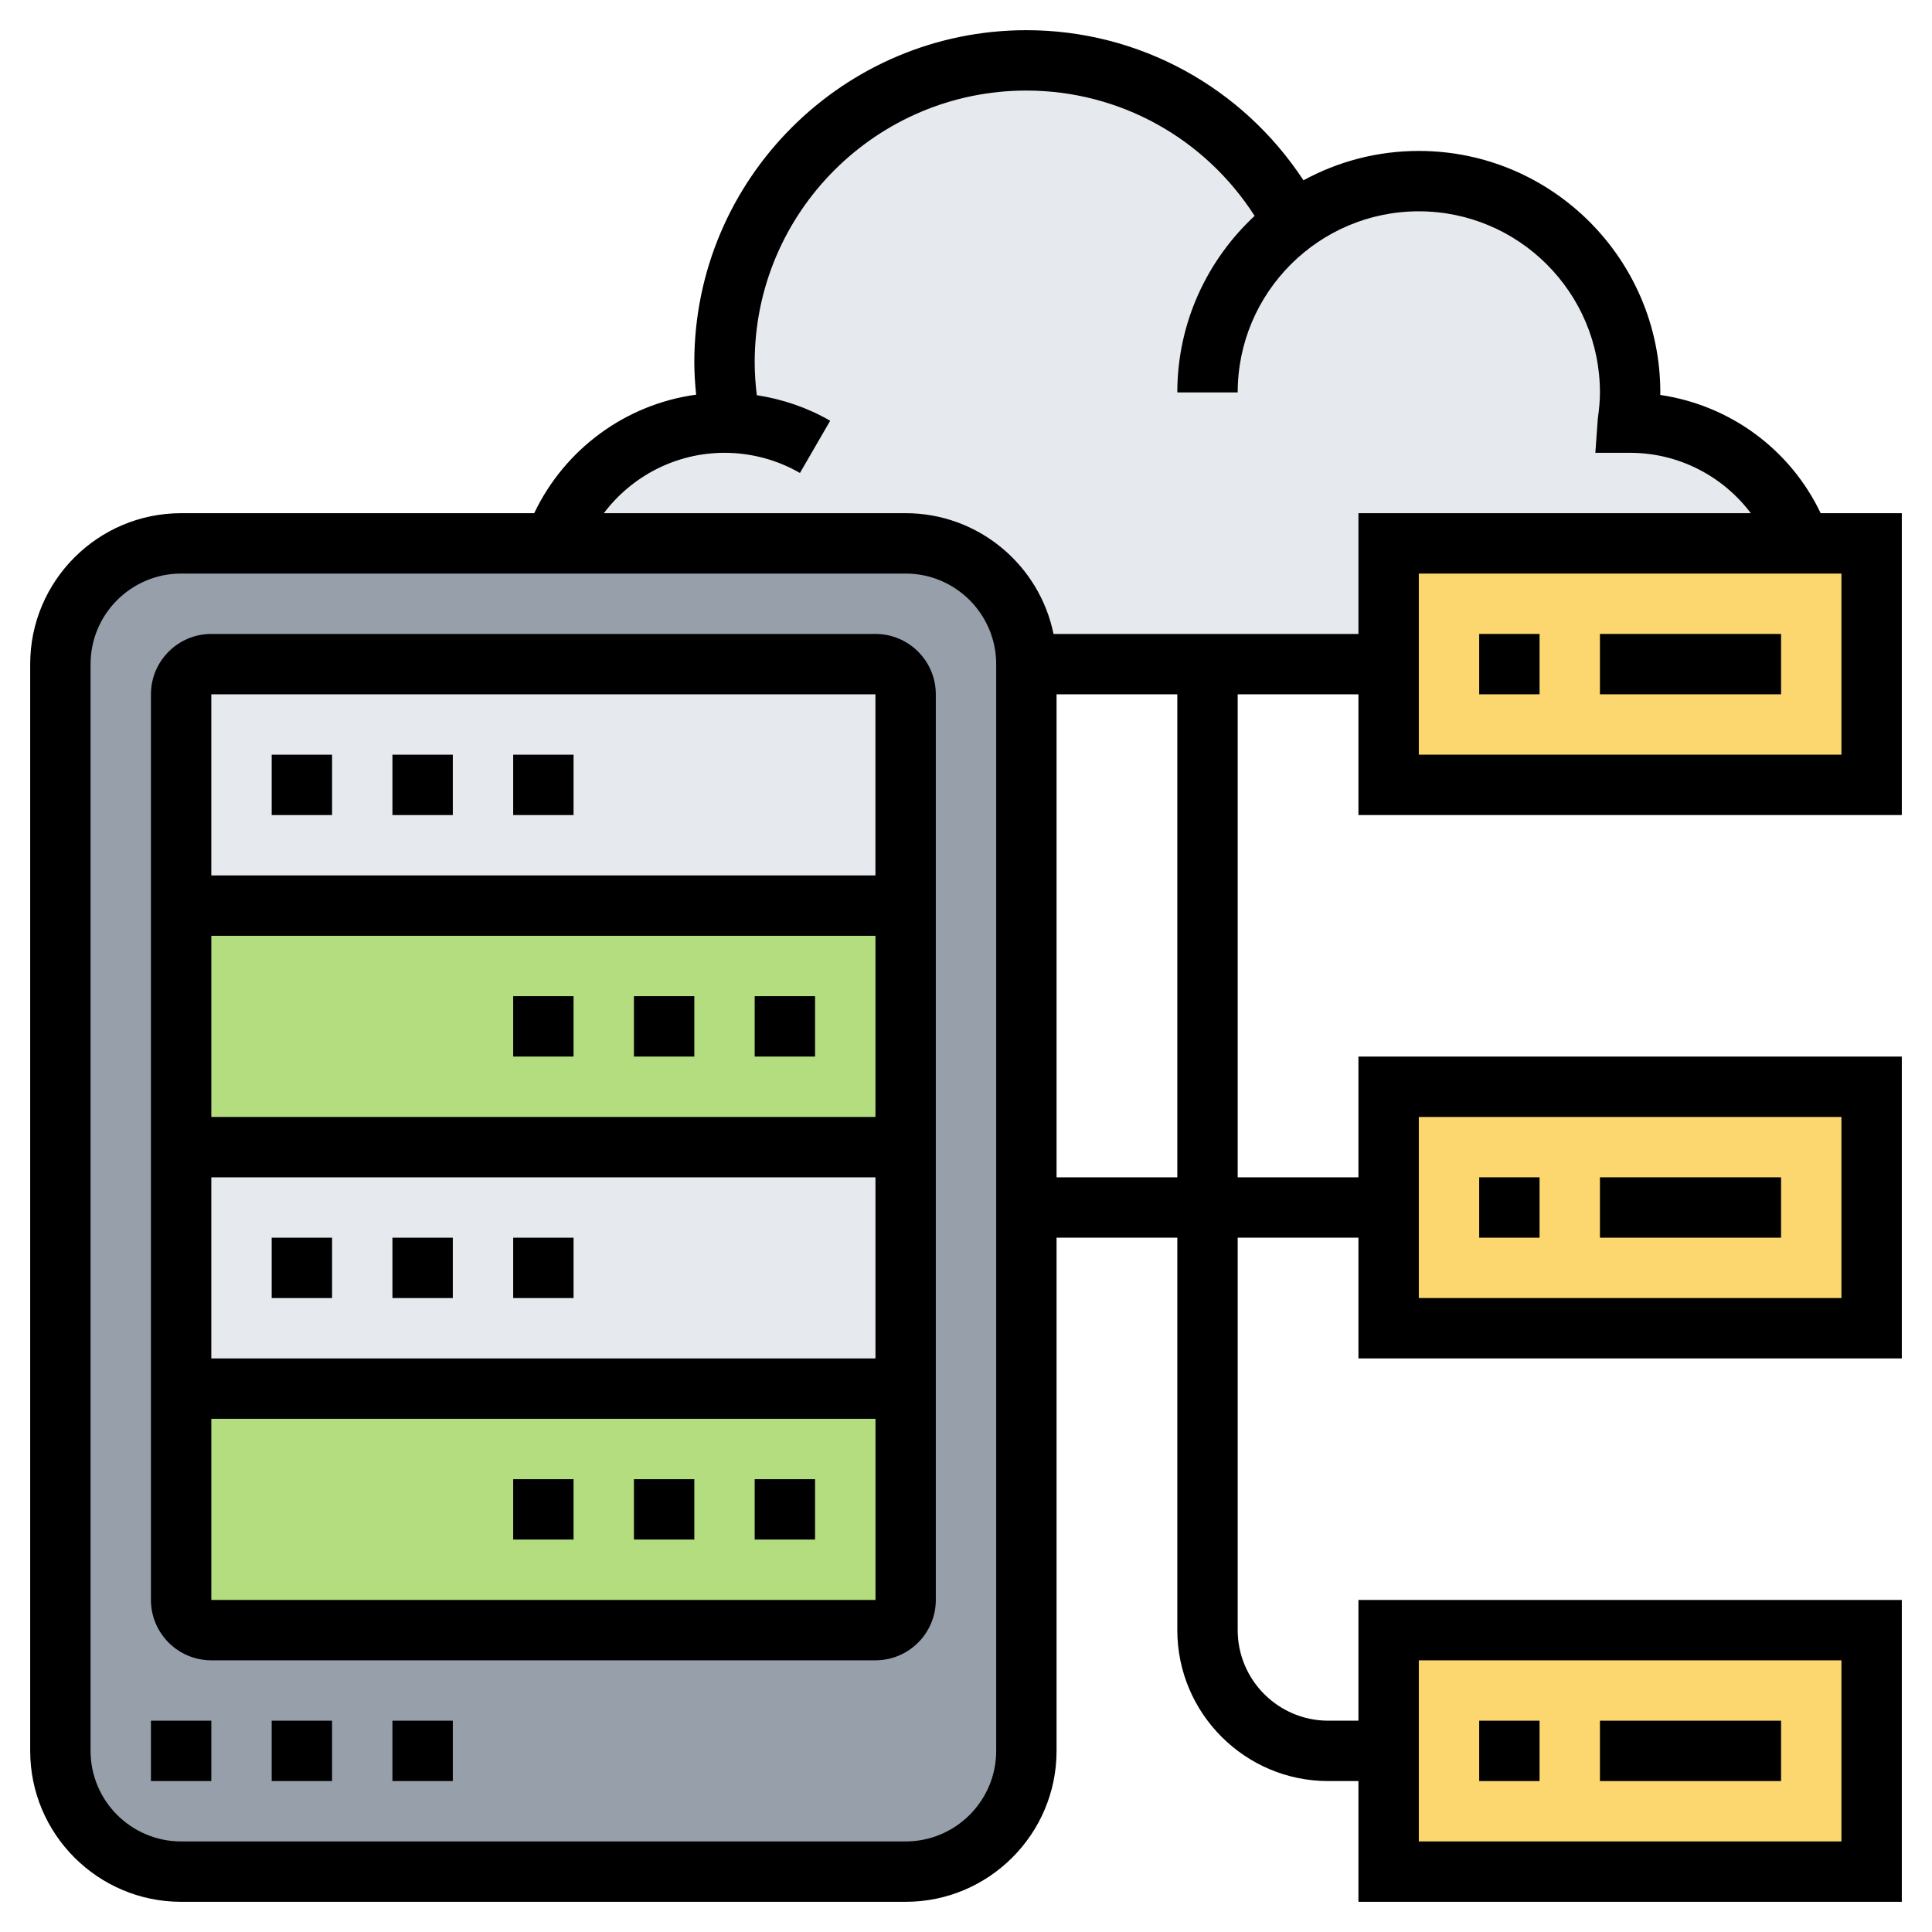<svg id="Layer_5" enable-background="new 0 0 64 64" height="512" viewBox="0 0 64 64" width="512" xmlns="http://www.w3.org/2000/svg"><g fill="#fcd770"><path d="m62 54v8h-16v-4-4z"/><path d="m62 36v8h-16v-4-4z"/><path d="m62 18v8h-16v-4-4h13.66z"/></g><path d="m42.86 7.36c1.16-.86 2.59-1.36 4.14-1.36 3.87 0 7 3.13 7 7 0 .34-.03.68-.08 1h.08c2.61 0 4.83 1.67 5.66 4h-13.66v4h-6-6c0-2.21-1.79-4-4-4h-11.66c.83-2.33 3.05-4 5.66-4 .07 0 .14 0 .21.01-.14-.65-.21-1.32-.21-2.01 0-5.52 4.48-10 10-10 3.85 0 7.19 2.17 8.86 5.36z" fill="#e6e9ed"/><path d="m6 62c-2.21 0-4-1.79-4-4v-36c0-2.21 1.79-4 4-4h12.34 11.66c2.21 0 4 1.79 4 4v18 18c0 2.21-1.79 4-4 4z" fill="#969faa"/><path d="m6 38h24v8h-24z" fill="#e6e9ed"/><path d="m30 46v7c0 .55-.45 1-1 1h-22c-.55 0-1-.45-1-1v-7z" fill="#b4dd7f"/><path d="m6 30h24v8h-24z" fill="#b4dd7f"/><path d="m6 30v-7c0-.55.45-1 1-1h22c.55 0 1 .45 1 1v7z" fill="#e6e9ed"/><path d="m29 21h-22c-1.103 0-2 .897-2 2v30c0 1.103.897 2 2 2h22c1.103 0 2-.897 2-2v-30c0-1.103-.897-2-2-2zm0 2v6h-22v-6zm-22 14v-6h22.001v6zm22.001 2v6h-22.001v-6zm-22.001 14v-6h22.002v6z"/><path d="m5 57h2v2h-2z"/><path d="m9 57h2v2h-2z"/><path d="m13 57h2v2h-2z"/><path d="m9 25h2v2h-2z"/><path d="m13 25h2v2h-2z"/><path d="m17 25h2v2h-2z"/><path d="m17 33h2v2h-2z"/><path d="m21 33h2v2h-2z"/><path d="m25 33h2v2h-2z"/><path d="m9 41h2v2h-2z"/><path d="m13 41h2v2h-2z"/><path d="m17 41h2v2h-2z"/><path d="m17 49h2v2h-2z"/><path d="m21 49h2v2h-2z"/><path d="m25 49h2v2h-2z"/><path d="m49 57h2v2h-2z"/><path d="m53 57h6v2h-6z"/><path d="m49 39h2v2h-2z"/><path d="m53 39h6v2h-6z"/><path d="m63 27v-10h-2.688c-1-2.098-2.979-3.571-5.313-3.917.001-.028.001-.056.001-.083 0-4.411-3.589-8-8-8-1.383 0-2.685.353-3.821.973-2.024-3.083-5.441-4.973-9.179-4.973-6.065 0-11 4.935-11 11 0 .359.025.717.06 1.074-2.33.317-4.349 1.796-5.364 3.926h-11.696c-2.757 0-5 2.243-5 5v36c0 2.757 2.243 5 5 5h24c2.757 0 5-2.243 5-5v-17h4v13c0 2.757 2.243 5 5 5h1v4h18v-10h-18v4h-1c-1.654 0-3-1.346-3-3v-13h4v4h18v-10h-18v4h-4v-16h4v4zm-16 28h14v6h-14zm0-18h14v6h-14zm14-12h-14v-6h14zm-28 33c0 1.654-1.346 3-3 3h-24c-1.654 0-3-1.346-3-3v-36c0-1.654 1.346-3 3-3h24c1.654 0 3 1.346 3 3zm6-19h-4v-16h4zm-4.101-18c-.465-2.279-2.484-4-4.899-4h-9.997c.929-1.234 2.399-2 3.997-2 .879 0 1.743.231 2.499.668l1.002-1.73c-.75-.434-1.577-.715-2.431-.847-.044-.362-.07-.726-.07-1.091 0-4.963 4.037-9 9-9 3.091 0 5.912 1.58 7.561 4.151-1.571 1.461-2.561 3.539-2.561 5.849h2c0-3.309 2.691-6 6-6s6 2.691 6 6c0 .253-.022.527-.07.863l-.082 1.137h1.152c1.598 0 3.069.766 3.998 2h-12.998v4z"/><path d="m49 21h2v2h-2z"/><path d="m53 21h6v2h-6z"/></svg>